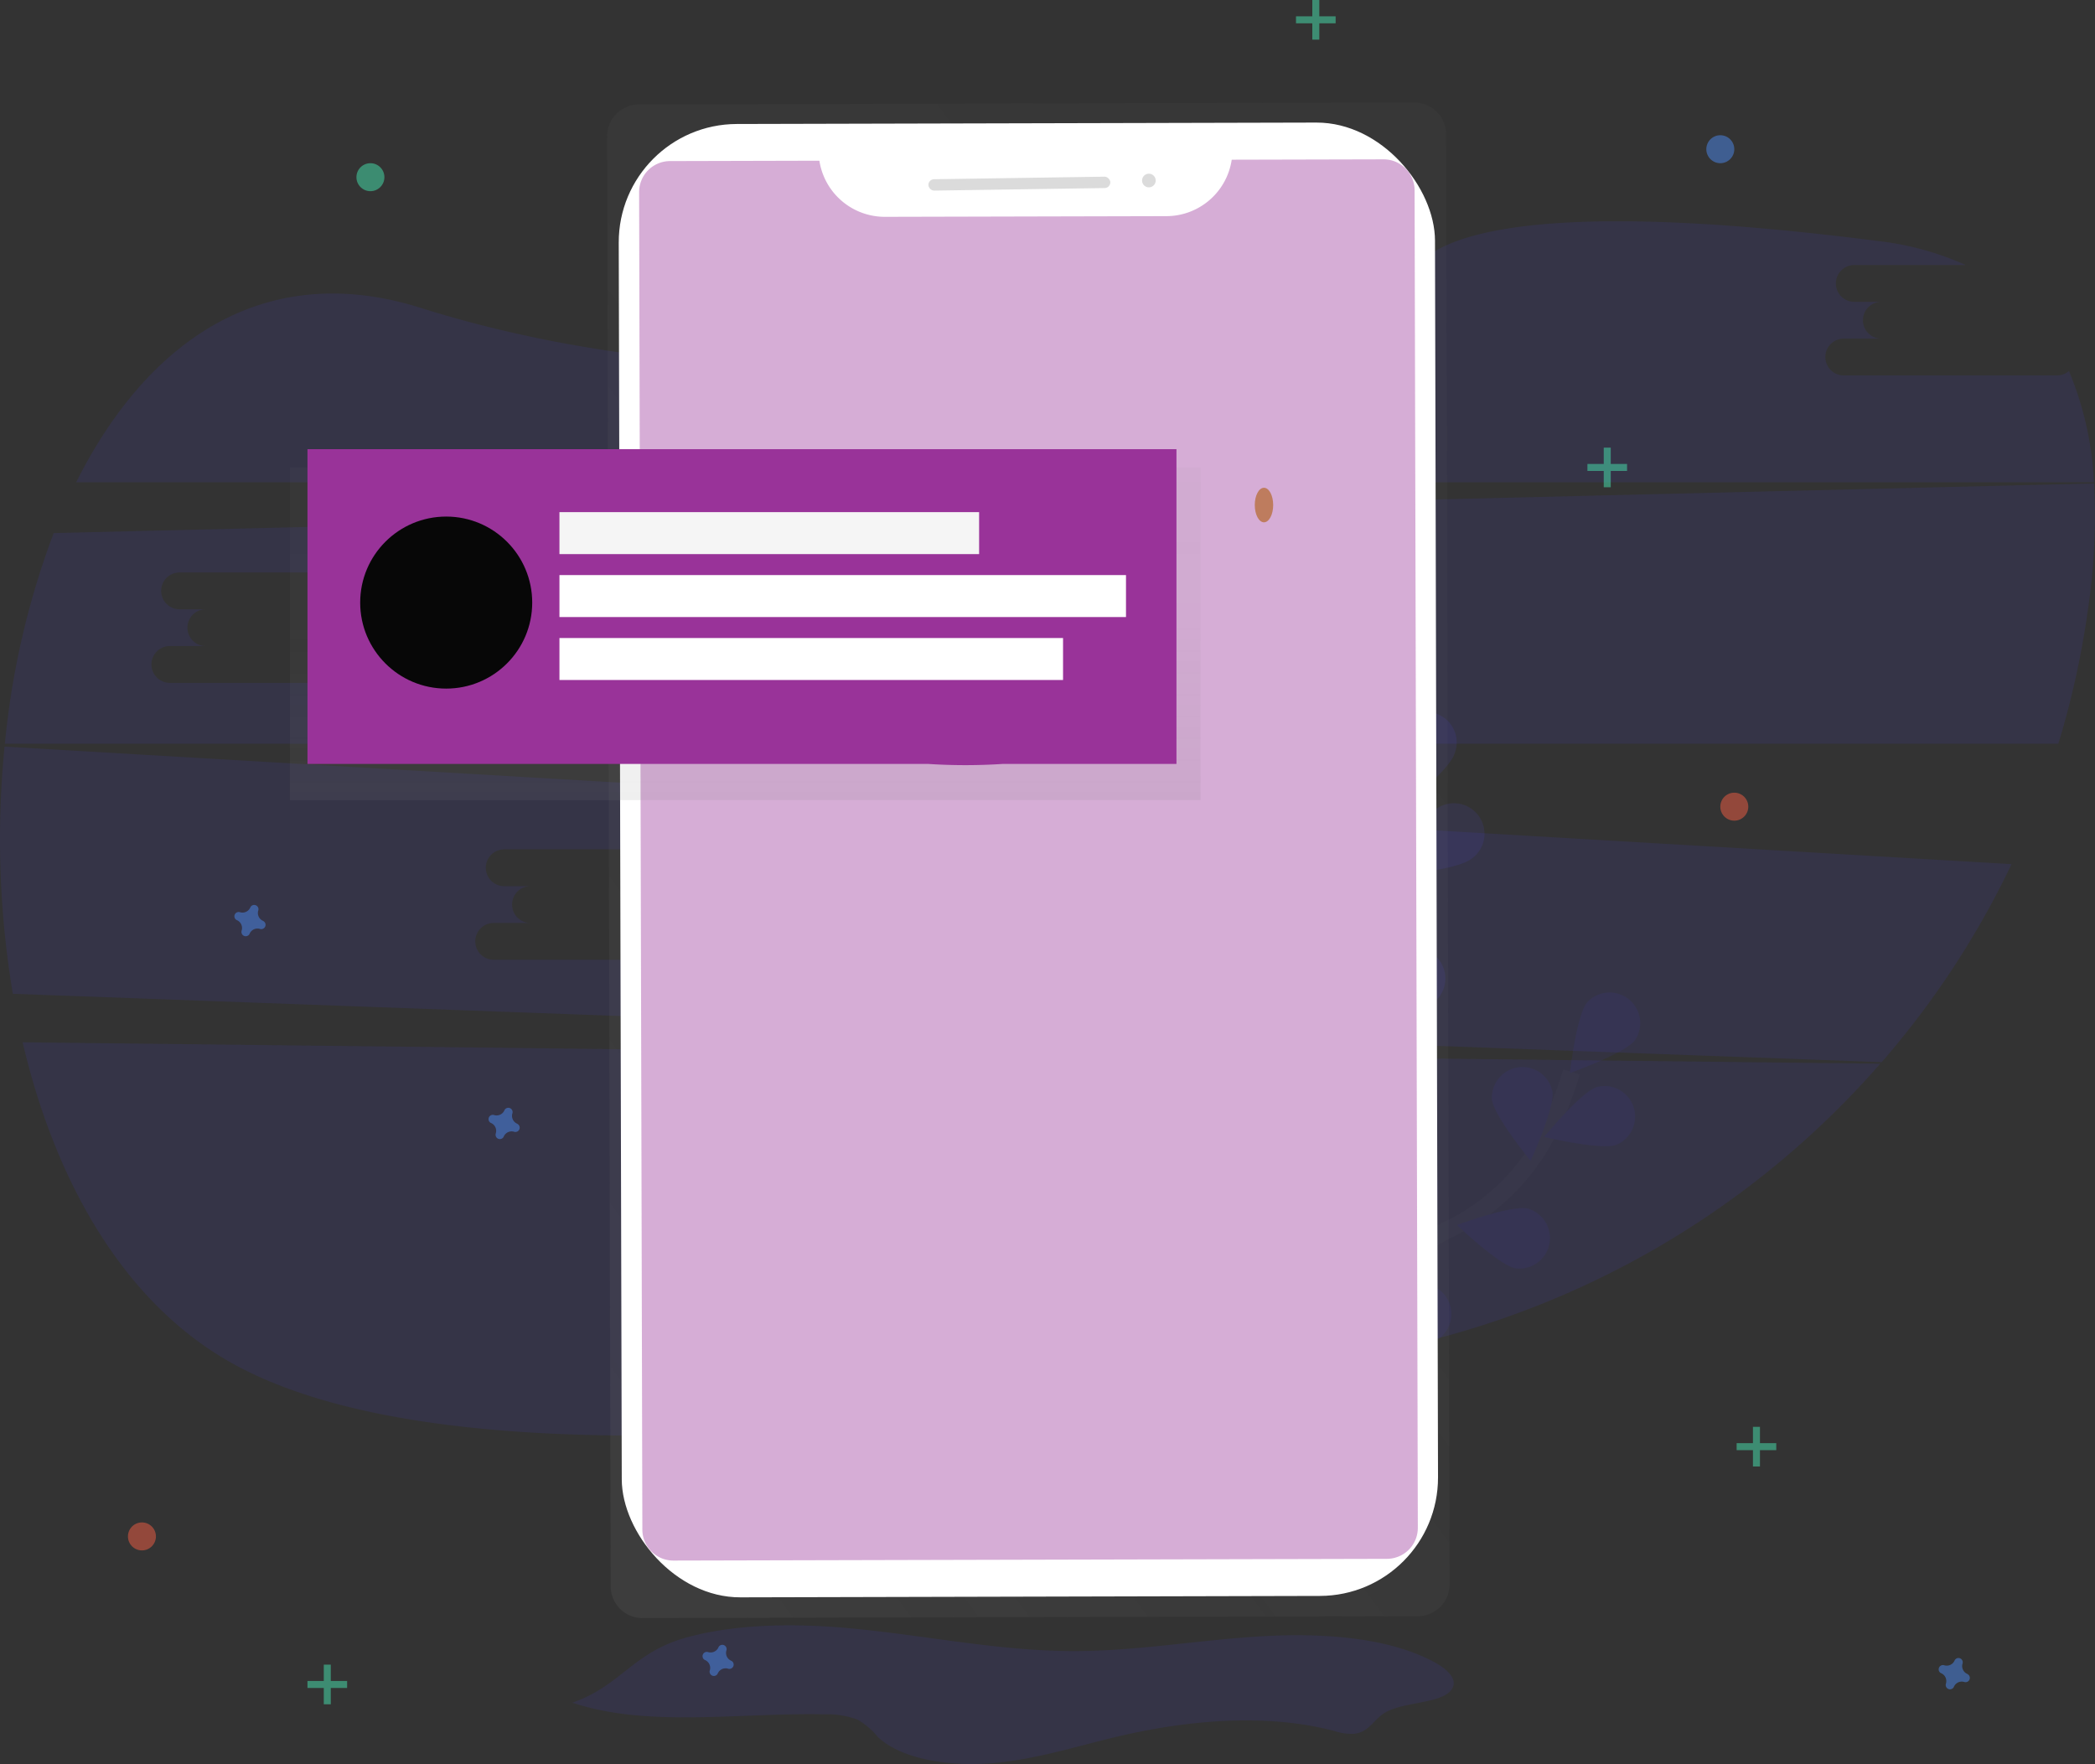 <svg xmlns="http://www.w3.org/2000/svg" xmlns:xlink="http://www.w3.org/1999/xlink" width="241.461" height="203.315" viewBox="0 0 241.461 203.315">
  <rect x="0" y="0" width="241.461" height="203.315" fill="#333333" stroke="none"/>
  <defs>
    <linearGradient id="linear-gradient" x1="0.141" y1="1.022" x2="0.928" y2="-0.011" gradientUnits="objectBoundingBox">
      <stop offset="0" stop-color="gray" stop-opacity="0.251"/>
      <stop offset="0.54" stop-color="gray" stop-opacity="0.122"/>
      <stop offset="1" stop-color="gray" stop-opacity="0.102"/>
    </linearGradient>
    <linearGradient id="linear-gradient-2" x1="0.5" y1="1" x2="0.5" y2="0" xlink:href="#linear-gradient"/>
  </defs>
  <g id="Group_215" data-name="Group 215" transform="translate(-67 -83.798)">
    <g id="Group_44" data-name="Group 44" transform="translate(67 109.298)">
      <g id="Group_43" data-name="Group 43" transform="translate(0 0)">
        <path id="Path_330" data-name="Path 330" d="M63.3,476c3.821,16.331,11.909,30.447,24.692,37.29,26.565,14.22,86.475,6.886,131.189-1.541A102.387,102.387,0,0,0,277.4,478.465Z" transform="translate(-60.69 -381.368)" fill="#4f44ff" opacity="0.1"/>
        <path id="Path_331" data-name="Path 331" d="M319.664,63.8H295.131a2.121,2.121,0,1,1,0-4.241h4.241a2.121,2.121,0,0,1,0-4.241h-3.028a2.121,2.121,0,1,1,0-4.241h12.8a33.884,33.884,0,0,0-9.988-2.753c-34.915-4.485-47.381-1.519-51.778,1.541a48.9,48.9,0,0,1-17.946,7.866c-21.542,4.444-61.83,9.792-98.345-1.712-18.149-5.722-31.638,3.944-39.722,20.09H323.923a37.891,37.891,0,0,0-2.881-12.818A2.108,2.108,0,0,1,319.664,63.8Z" transform="translate(-82.582 -46.03)" fill="#4f44ff" opacity="0.1"/>
        <path id="Path_332" data-name="Path 332" d="M51.968,321.15a108.077,108.077,0,0,0,.951,28.491l215.4,7.877a101.24,101.24,0,0,0,14.966-22.823Zm85.192,20.325h-4.241a2.121,2.121,0,1,1,0,4.241H108.386a2.121,2.121,0,1,1,0-4.241h4.241a2.121,2.121,0,1,1,0-4.241H109.6a2.121,2.121,0,1,1,0-4.241h24.533a2.121,2.121,0,1,1,0,4.241h3.028a2.121,2.121,0,1,1,0,4.241Z" transform="translate(-51.44 -260.599)" fill="#4f44ff" opacity="0.1"/>
        <path id="Path_333" data-name="Path 333" d="M294.789,183.34,59.625,189.062A93.915,93.915,0,0,0,54,213.345H290.669a100.465,100.465,0,0,0,3.418-15.479A73.346,73.346,0,0,0,294.789,183.34ZM101.742,202.083H97.5a2.121,2.121,0,0,1,0,4.241H72.967a2.121,2.121,0,0,1,0-4.241h4.241a2.121,2.121,0,1,1,0-4.241H74.18a2.121,2.121,0,1,1,0-4.241H98.713a2.121,2.121,0,1,1,0,4.241h3.028a2.121,2.121,0,1,1,0,4.241Z" transform="translate(-53.437 -153.12)" fill="#4f44ff" opacity="0.1"/>
        <g id="Group_22" data-name="Group 22" transform="translate(147.652 88.888)" opacity="0.1">
          <path id="Path_334" data-name="Path 334" d="M729,530.638s6.207-15.3,17.8-20.97a25.013,25.013,0,0,0,11.359-11.015A42.064,42.064,0,0,0,761,491.5" transform="translate(-727.528 -482.345)" fill="none" stroke="#535461" stroke-miterlimit="10" stroke-width="2"/>
          <path id="Path_335" data-name="Path 335" d="M881.051,455.436c-1.208,1.519-7.461,3.742-7.461,3.742s.753-6.6,1.961-8.11a3.521,3.521,0,0,1,5.5,4.375Z" transform="translate(-840.295 -449.901)" fill="#4f44ff"/>
          <path id="Path_336" data-name="Path 336" d="M868.353,505.683c-1.84.618-8.293-.92-8.293-.92s4.215-5.124,6.055-5.742a3.521,3.521,0,0,1,2.238,6.662Z" transform="translate(-829.743 -488.117)" fill="#4f44ff"/>
          <path id="Path_337" data-name="Path 337" d="M821.155,569.761c-1.9-.394-6.7-4.98-6.7-4.98s6.224-2.3,8.126-1.9a3.521,3.521,0,0,1-1.431,6.88Z" transform="translate(-794.179 -537.978)" fill="#4f44ff"/>
          <path id="Path_338" data-name="Path 338" d="M767.511,609.3c-1.939-.068-7.441-3.777-7.441-3.777s5.749-3.308,7.688-3.246a3.521,3.521,0,1,1-.247,7.023Z" transform="translate(-751.76 -568.737)" fill="#4f44ff"/>
          <path id="Path_339" data-name="Path 339" d="M832.735,492.737c.249,1.926,4.45,7.058,4.45,7.058s2.767-6.03,2.52-7.956a3.521,3.521,0,0,0-6.97.9Z" transform="translate(-808.427 -480.391)" fill="#4f44ff"/>
          <path id="Path_340" data-name="Path 340" d="M772.194,534.976c.812,1.761,6.358,5.4,6.358,5.4s.836-6.583.024-8.343a3.521,3.521,0,1,0-6.383,2.943Z" transform="translate(-760.884 -512.199)" fill="#4f44ff"/>
          <path id="Path_341" data-name="Path 341" d="M722.38,592.423c.5,1.875,5.355,6.4,5.355,6.4s1.937-6.345,1.433-8.22a3.521,3.521,0,0,0-6.788,1.82Z" transform="translate(-722.312 -557.775)" fill="#4f44ff"/>
          <path id="Path_342" data-name="Path 342" d="M881.051,455.436c-1.208,1.519-7.461,3.742-7.461,3.742s.753-6.6,1.961-8.11a3.521,3.521,0,0,1,5.5,4.375Z" transform="translate(-840.295 -449.901)" opacity="0.25"/>
          <path id="Path_343" data-name="Path 343" d="M868.353,505.683c-1.84.618-8.293-.92-8.293-.92s4.215-5.124,6.055-5.742a3.521,3.521,0,0,1,2.238,6.662Z" transform="translate(-829.743 -488.117)" opacity="0.25"/>
          <path id="Path_344" data-name="Path 344" d="M821.155,569.761c-1.9-.394-6.7-4.98-6.7-4.98s6.224-2.3,8.126-1.9a3.521,3.521,0,0,1-1.431,6.88Z" transform="translate(-794.179 -537.978)" opacity="0.25"/>
          <path id="Path_345" data-name="Path 345" d="M767.511,609.3c-1.939-.068-7.441-3.777-7.441-3.777s5.749-3.308,7.688-3.246a3.521,3.521,0,1,1-.247,7.023Z" transform="translate(-751.76 -568.737)" opacity="0.25"/>
          <path id="Path_346" data-name="Path 346" d="M832.735,492.737c.249,1.926,4.45,7.058,4.45,7.058s2.767-6.03,2.52-7.956a3.521,3.521,0,0,0-6.97.9Z" transform="translate(-808.427 -480.391)" opacity="0.25"/>
          <path id="Path_347" data-name="Path 347" d="M772.194,534.976c.812,1.761,6.358,5.4,6.358,5.4s.836-6.583.024-8.343a3.521,3.521,0,1,0-6.383,2.943Z" transform="translate(-760.884 -512.199)" opacity="0.25"/>
          <path id="Path_348" data-name="Path 348" d="M722.38,592.423c.5,1.875,5.355,6.4,5.355,6.4s1.937-6.345,1.433-8.22a3.521,3.521,0,0,0-6.788,1.82Z" transform="translate(-722.312 -557.775)" opacity="0.25"/>
        </g>
        <g id="Group_23" data-name="Group 23" transform="translate(138.398 56.547)" opacity="0.1">
          <path id="Path_349" data-name="Path 349" d="M709,399.265s.783-16.489,9.836-25.687a25.014,25.014,0,0,0,7.043-14.163,42.084,42.084,0,0,0,.315-7.686" transform="translate(-702.676 -340.996)" fill="none" stroke="#535461" stroke-miterlimit="10" stroke-width="2"/>
          <path id="Path_350" data-name="Path 350" d="M788.914,307.861c-.636,1.833-5.8,6-5.8,6s-1.475-6.468-.839-8.3a3.521,3.521,0,1,1,6.638,2.3Z" transform="translate(-759.7 -302.957)" fill="#4f44ff"/>
          <path id="Path_351" data-name="Path 351" d="M793.07,357.208c-1.541,1.193-8.13,1.884-8.13,1.884s2.278-6.233,3.808-7.426a3.521,3.521,0,1,1,4.323,5.542Z" transform="translate(-761.902 -340.252)" fill="#4f44ff"/>
          <path id="Path_352" data-name="Path 352" d="M765.2,433.592c-1.924.257-7.967-2.478-7.967-2.478s5.113-4.23,7.043-4.488a3.521,3.521,0,1,1,.933,6.966Z" transform="translate(-740.291 -399.354)" fill="#4f44ff"/>
          <path id="Path_353" data-name="Path 353" d="M729.223,488.9c-1.853.579-8.273-1.1-8.273-1.1s4.323-5.033,6.176-5.612a3.521,3.521,0,0,1,2.1,6.708Z" transform="translate(-711.996 -442.665)" fill="#4f44ff"/>
          <path id="Path_354" data-name="Path 354" d="M751.71,361.85c.88,1.734,6.541,5.183,6.541,5.183s.61-6.6-.262-8.341a3.521,3.521,0,0,0-6.279,3.158Z" transform="translate(-735.766 -345.066)" fill="#4f44ff"/>
          <path id="Path_355" data-name="Path 355" d="M709.719,422.943c1.351,1.393,7.791,2.989,7.791,2.989s-1.393-6.486-2.745-7.879a3.521,3.521,0,0,0-5.047,4.893Z" transform="translate(-702.578 -392.007)" fill="#4f44ff"/>
          <path id="Path_356" data-name="Path 356" d="M680.737,492.586c1.1,1.6,7.175,4.263,7.175,4.263s-.277-6.629-1.373-8.231a3.521,3.521,0,0,0-5.8,3.962Z" transform="translate(-680.265 -446.723)" fill="#4f44ff"/>
        </g>
        <path id="Path_357" data-name="Path 357" d="M351.19,790.216c8.654,2.909,19.212,1.14,29.03,1.345a10,10,0,0,1,3.845.614,8.773,8.773,0,0,1,2.348,2.014c2.751,2.595,8.388,3.429,13.315,2.989s9.446-1.9,14.086-3.006c8.038-1.919,17.226-2.791,25.154-.7a6.556,6.556,0,0,0,2.273.337c1.739-.172,2.256-1.563,3.471-2.357,2.2-1.435,6.961-1.045,7.923-2.936.566-1.1-.735-2.245-2.15-3-5.419-2.9-13.17-3.374-20.261-2.927s-14.064,1.679-21.192,1.684c-8.881,0-17.462-1.891-26.257-2.665-6.092-.537-12.741-.471-18.452,1.1C358.149,784.426,356.785,788.264,351.19,790.216Z" transform="translate(-285.218 -619.475)" fill="#4f44ff" opacity="0.1"/>
        <rect id="Rectangle_86" data-name="Rectangle 86" width="11.445" height="1.541" rx="0.77" transform="translate(110.599 22.652)" fill="#eaeaf3"/>
        <circle id="Ellipse_102" data-name="Ellipse 102" cx="1.1" cy="1.1" r="1.1" transform="translate(124.905 22.431)" fill="#eaeaf3"/>
      </g>
    </g>
    <g id="Group_38" data-name="Group 38" transform="translate(81.747 83.798)">
      <g id="Group_42" data-name="Group 42" transform="translate(55.231 11.821)">
        <g id="Group_29" data-name="Group 29" opacity="0.5">
          <path id="Path_375" data-name="Path 375" d="M503.549,128.49l-89.346.218a3.671,3.671,0,0,0-3.663,3.681l.406,167.109a3.671,3.671,0,0,0,3.681,3.663l89.346-.218a3.671,3.671,0,0,0,3.663-3.684L507.23,132.15a3.671,3.671,0,0,0-3.681-3.66Z" transform="translate(-410.54 -128.49)" fill="url(#linear-gradient)"/>
        </g>
        <rect id="Rectangle_101" data-name="Rectangle 101" width="94.079" height="169.812" rx="13.64" transform="translate(1.302 2.503) rotate(-0.14)" fill="#fff"/>
        <path id="_Path_" data-name="&lt;Path&gt;" d="M492.566,152.89a7.626,7.626,0,0,1-7.5,6.505l-32.5.078a7.626,7.626,0,0,1-7.524-6.468l-17.211.043a3.574,3.574,0,0,0-3.566,3.582l.374,154.151a3.574,3.574,0,0,0,3.585,3.566l82.226-.2a3.574,3.574,0,0,0,3.566-3.582l-.374-154.151a3.574,3.574,0,0,0-3.582-3.566Z" transform="translate(-420.581 -146.304)" fill="#939" opacity="0.4"/>
      </g>
      <rect id="Rectangle_102" data-name="Rectangle 102" width="20.965" height="1.311" rx="0.656" transform="matrix(1, -0.015, 0.015, 1, 92.247, 20.667)" fill="#dbdbdb"/>
      <ellipse id="Ellipse_109" data-name="Ellipse 109" cx="0.787" cy="0.787" rx="0.787" ry="0.787" transform="matrix(1, -0.015, 0.015, 1, 116.869, 20.031)" fill="#dbdbdb"/>
      <ellipse id="Ellipse_119" data-name="Ellipse 119" cx="1.061" cy="1.991" rx="1.061" ry="1.991" transform="translate(129.873 56.217)" fill="#be7c5e"/>
      <g id="Group_32" data-name="Group 32" transform="translate(18.67 53.873)" opacity="0.5">
        <path id="Path_400" data-name="Path 400" d="M210,242.61v38.35H314.951V242.61Z" transform="translate(-210 -242.61)" fill="url(#linear-gradient-2)"/>
      </g>
      <path id="Path_401" data-name="Path 401" d="M219,247.5v36.276h71.54a66.178,66.178,0,0,0,8.585,0h20.031V247.5Z" transform="translate(-198.309 -195.729)" fill="#939"/>
      <rect id="Rectangle_103" data-name="Rectangle 103" width="48.368" height="4.837" transform="translate(49.733 59.026)" fill="#f5f5f5"/>
      <rect id="Rectangle_104" data-name="Rectangle 104" width="65.297" height="4.837" transform="translate(49.733 66.281)" fill="#fff"/>
      <rect id="Rectangle_105" data-name="Rectangle 105" width="58.042" height="4.837" transform="translate(49.733 73.536)" fill="#fff"/>
      <g id="Group_34" data-name="Group 34" transform="translate(20.691 191.86)" opacity="0.5">
        <rect id="Rectangle_109" data-name="Rectangle 109" width="0.806" height="4.568" transform="translate(1.881)" fill="#47e6b1"/>
        <rect id="Rectangle_110" data-name="Rectangle 110" width="0.806" height="4.568" transform="translate(4.568 1.881) rotate(90)" fill="#47e6b1"/>
      </g>
      <g id="Group_35" data-name="Group 35" transform="translate(168.213 51.592)" opacity="0.5">
        <rect id="Rectangle_111" data-name="Rectangle 111" width="0.806" height="4.568" transform="translate(1.881)" fill="#47e6b1"/>
        <rect id="Rectangle_112" data-name="Rectangle 112" width="0.806" height="4.568" transform="translate(4.568 1.881) rotate(90)" fill="#47e6b1"/>
      </g>
      <g id="Group_36" data-name="Group 36" transform="translate(185.41 164.451)" opacity="0.5">
        <rect id="Rectangle_113" data-name="Rectangle 113" width="0.806" height="4.568" transform="translate(1.881)" fill="#47e6b1"/>
        <rect id="Rectangle_114" data-name="Rectangle 114" width="0.806" height="4.568" transform="translate(4.568 1.881) rotate(90)" fill="#47e6b1"/>
      </g>
      <g id="Group_37" data-name="Group 37" transform="translate(134.624)" opacity="0.5">
        <rect id="Rectangle_115" data-name="Rectangle 115" width="0.806" height="4.568" transform="translate(1.881)" fill="#47e6b1"/>
        <rect id="Rectangle_116" data-name="Rectangle 116" width="0.806" height="4.568" transform="translate(4.568 1.881) rotate(90)" fill="#47e6b1"/>
      </g>
      <path id="Path_404" data-name="Path 404" d="M454.75,791.831a.986.986,0,0,1-.537-1.193.476.476,0,0,0,.021-.11h0a.494.494,0,0,0-.889-.328h0a.483.483,0,0,0-.054.1.986.986,0,0,1-1.193.537.47.47,0,0,0-.11-.021h0a.494.494,0,0,0-.328.889h0a.48.48,0,0,0,.1.054.986.986,0,0,1,.537,1.193.474.474,0,0,0-.022.11h0a.494.494,0,0,0,.889.328h0a.477.477,0,0,0,.054-.1.986.986,0,0,1,1.193-.537.477.477,0,0,0,.11.021h0a.494.494,0,0,0,.328-.889h0a.474.474,0,0,0-.1-.054Z" transform="translate(-385.235 -600.426)" fill="#4d8af0" opacity="0.5"/>
      <path id="Path_405" data-name="Path 405" d="M253.95,474.481a.986.986,0,0,1-.537-1.193.476.476,0,0,0,.021-.11h0a.494.494,0,0,0-.889-.328h0a.476.476,0,0,0-.054.1.986.986,0,0,1-1.193.537.473.473,0,0,0-.11-.022h0a.494.494,0,0,0-.328.889h0a.477.477,0,0,0,.1.054.986.986,0,0,1,.537,1.193.475.475,0,0,0-.021.11h0a.494.494,0,0,0,.892.341h0a.474.474,0,0,0,.054-.1.986.986,0,0,1,1.193-.537.472.472,0,0,0,.11.021h0a.494.494,0,0,0,.328-.889h0a.477.477,0,0,0-.1-.067Z" transform="translate(-238.392 -368.351)" fill="#4d8af0" opacity="0.5"/>
      <path id="Path_406" data-name="Path 406" d="M362.95,561.481a.986.986,0,0,1-.537-1.193.479.479,0,0,0,.021-.11h0a.494.494,0,0,0-.889-.328h0a.475.475,0,0,0-.054.1.986.986,0,0,1-1.193.537.48.48,0,0,0-.11-.021h0a.494.494,0,0,0-.328.889h0a.479.479,0,0,0,.1.054.986.986,0,0,1,.537,1.193.476.476,0,0,0-.021.11h0a.494.494,0,0,0,.892.341h0a.476.476,0,0,0,.054-.1.986.986,0,0,1,1.193-.537.477.477,0,0,0,.11.021h0a.494.494,0,0,0,.328-.889h0A.477.477,0,0,0,362.95,561.481Z" transform="translate(-318.102 -431.973)" fill="#4d8af0" opacity="0.5"/>
      <path id="Path_407" data-name="Path 407" d="M984.95,797.481a.986.986,0,0,1-.537-1.193.477.477,0,0,0,.021-.11h0a.494.494,0,0,0-.889-.328h0a.473.473,0,0,0-.054.1.986.986,0,0,1-1.193.537.477.477,0,0,0-.11-.021h0a.494.494,0,0,0-.328.889h0a.479.479,0,0,0,.1.054.986.986,0,0,1,.537,1.193.477.477,0,0,0-.021.11h0a.494.494,0,0,0,.892.341h0a.479.479,0,0,0,.054-.1.986.986,0,0,1,1.193-.537.468.468,0,0,0,.11.021h0a.494.494,0,0,0,.328-.889h0A.477.477,0,0,0,984.95,797.481Z" transform="translate(-772.964 -604.557)" fill="#4d8af0" opacity="0.5"/>
      <ellipse id="Ellipse_120" data-name="Ellipse 120" cx="1.612" cy="1.612" rx="1.612" ry="1.612" transform="translate(0 175.468)" fill="#f55f44" opacity="0.5"/>
      <ellipse id="Ellipse_121" data-name="Ellipse 121" cx="1.612" cy="1.612" rx="1.612" ry="1.612" transform="translate(181.917 15.585)" fill="#4d8af0" opacity="0.5"/>
      <ellipse id="Ellipse_122" data-name="Ellipse 122" cx="1.612" cy="1.612" rx="1.612" ry="1.612" transform="translate(26.334 18.81)" fill="#47e6b1" opacity="0.5"/>
      <ellipse id="Ellipse_123" data-name="Ellipse 123" cx="1.612" cy="1.612" rx="1.612" ry="1.612" transform="translate(183.529 91.362)" fill="#f55f44" opacity="0.5"/>
    </g>
    <ellipse id="Ellipse_133" data-name="Ellipse 133" cx="9.914" cy="9.914" rx="9.914" ry="9.914" transform="translate(108.513 143.335)" fill="#070707"/>
  </g>
</svg>
